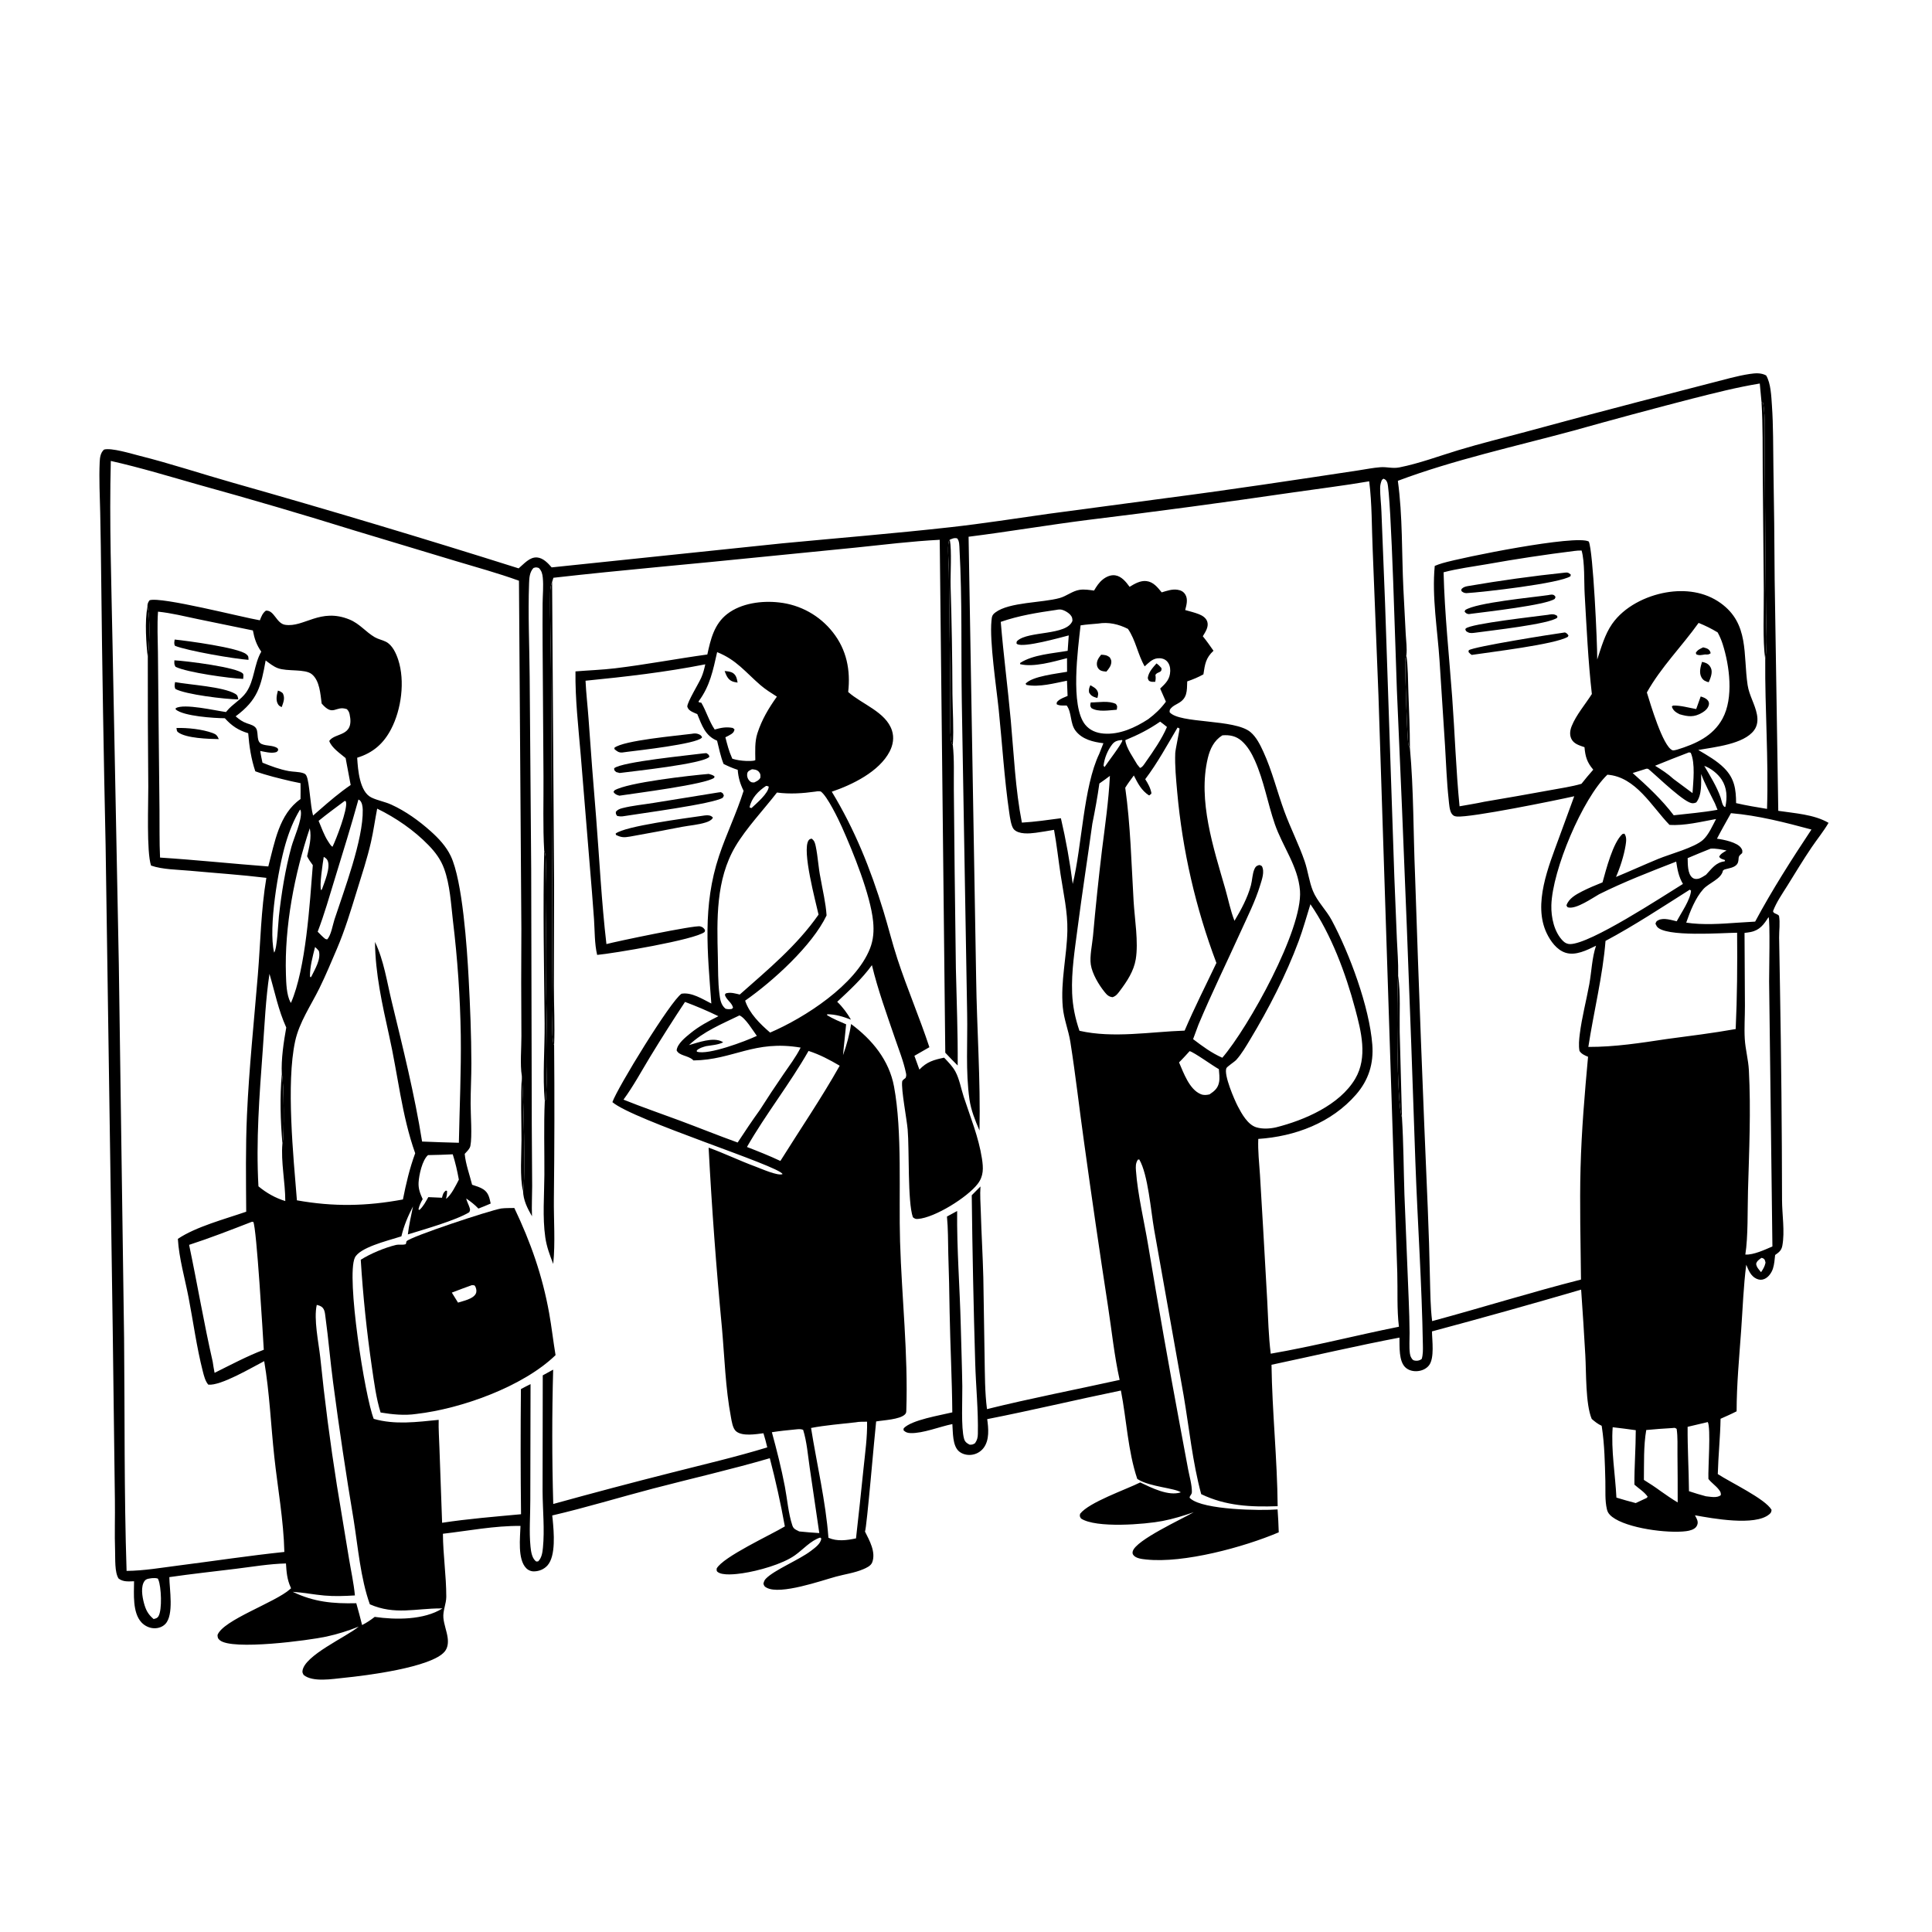 <?xml version="1.0" encoding="utf-8" ?>
<svg xmlns="http://www.w3.org/2000/svg" xmlns:xlink="http://www.w3.org/1999/xlink" width="1024" height="1024">
	<path transform="matrix(0.991 -0.009 0.009 0.991 0 9.018)" d="M505.416 284.116C505.208 284.491 504.902 284.825 504.792 285.239C504.045 288.044 504.762 297.993 504.763 301.473L504.956 363.947C504.94 369.126 504.097 388.938 505.417 392.906C505.6 393.458 505.705 393.533 506.022 393.929C506.798 401.664 506.342 409.913 506.35 417.699L506.387 461.911L506.573 513.473C506.798 530.798 507.367 548.032 507.069 565.368C504.824 563.113 502.626 560.84 500.498 558.473L500.017 284.138C484.956 284.781 469.945 286.489 454.942 287.912L405.23 292.396C367.931 295.904 330.489 298.687 293.238 302.575Q292.902 303.7 292.523 304.811C291.716 306.724 291.483 308.414 291.433 310.483C291.079 324.887 291.588 339.363 291.515 353.779L291.032 477.5Q290.654 504.467 290.727 531.437C290.729 537.838 289.848 545.773 291.013 552.009L291.354 552.351Q291.319 593.402 290.474 634.445C290.233 646.08 291.084 657.957 289.806 669.529C288.023 664.823 286.364 660.301 285.689 655.28C284.24 644.486 285.345 632.776 285.505 621.893C285.697 608.761 285.38 595.437 286.071 582.334L286.625 581.716C288.426 557.94 287.167 533.629 287.259 509.786C287.333 490.561 288.472 471.113 287.701 451.905C287.652 450.683 287.444 449.785 286.984 448.652C286.347 435.466 286.924 422.014 286.961 408.802L287.133 338.296Q287.169 327.219 287.339 316.144C287.434 311.683 287.942 306.971 287.557 302.532C287.371 300.393 286.993 298.825 285.48 297.27C284.107 296.845 283.984 296.827 282.612 297.244C280.499 299.493 280.323 302.496 280.189 305.451C279.437 322.006 280.072 338.829 280.061 355.416L279.939 458.248L279.006 595.343L278.916 627.774C278.868 632.975 278.519 638.24 278.671 643.428C278.676 643.603 278.687 643.777 278.695 643.951C276.236 639.605 274.134 635.39 274.008 630.274C275.496 626.188 274.709 575.729 273.923 568.806C272.961 562.65 273.865 553.948 273.892 547.547Q273.946 518.86 274.392 490.177L274.8 303.99C263.683 299.842 252.136 296.582 240.803 293.063L187.364 276.421Q145.759 263.061 103.749 251.034C88.233 246.48 72.855 241.632 57.102 237.943C55.959 270.612 56.838 303.627 57.142 336.322L58.943 507.139L59.946 707.145C59.97 748.575 59.159 790.206 60.151 831.616C69.433 831.632 78.969 830.05 88.181 828.963C106.994 826.745 125.756 824.046 144.616 822.25C144.366 805.41 141.375 788.126 139.705 771.351C138.008 754.307 137.491 737.028 134.765 720.108C128.317 723.337 111.515 733.177 104.756 732.411C103.156 730.6 102.453 727.573 101.878 725.238C98.72 712.433 97.028 698.824 94.655 685.831C92.791 675.622 89.696 664.645 89.188 654.3C98.798 647.911 114.673 643.874 125.866 640.106C125.912 622.805 125.811 605.621 126.747 588.33C128.1 563.359 130.954 538.455 133.236 513.556C134.83 496.161 135.213 478.907 138.265 461.661C124.691 459.885 111.011 458.866 97.392 457.482C90.887 456.821 82.805 456.738 76.652 454.531C74.259 447.155 75.543 421.131 75.564 412.292Q75.553 377.925 75.931 343.561C76.757 337.417 77.664 321.994 75.978 316.232C75.939 314.736 76.238 313.788 77.173 312.626C83.49 310.687 126.33 322.156 136.038 323.894C136.875 321.852 137.478 320.152 139.28 318.776C143.803 318.387 144.811 325.651 149.528 326.426C159.597 328.08 168.376 317.362 183.965 323.907C189.428 326.2 192.542 330.586 197.371 333.471C199.211 334.571 201.436 334.995 203.345 335.976C206.78 337.742 208.753 342.218 209.857 345.728C213.443 357.129 211.274 372.248 205.718 382.692C201.58 390.472 195.897 395.323 187.421 397.857L187.438 398.199C187.762 404.267 188.547 416.079 194.81 419.193C198.17 420.863 201.942 421.484 205.343 423.059C212.991 426.602 220.132 431.846 226.342 437.497C230.555 441.332 234.525 445.63 236.964 450.839C243.176 464.106 245.245 500.363 245.957 516.433C246.627 531.556 247.105 546.6 247.004 561.741C246.955 568.967 246.474 576.174 246.405 583.398C246.349 589.334 247.136 600.953 246.071 606C245.757 607.488 244.456 608.677 243.453 609.763L243.001 610.246C243.427 615.642 245.539 621.456 246.804 626.783C248.802 627.468 251.054 628.115 252.82 629.307C255.58 631.17 256.021 633.887 256.648 636.924C254.495 637.884 252.263 638.695 250.068 639.557C248.036 637.411 246.002 635.776 243.576 634.1C243.989 635.882 244.822 637.3 245.334 638.981C245.706 640.2 245.658 640.429 245.131 641.491C237.88 645.79 220.818 650.463 212.2 653.038C212.833 648.02 214.05 643.041 215.088 638.092C212.293 643.383 210.178 648.215 208.737 654.033Q207.796 654.289 206.867 654.587C201.131 656.368 186.294 659.846 183.73 665.246C178.968 675.273 188.374 739.433 193.056 751.506C204.413 754.907 216.182 753.383 227.785 752.355C227.593 757.364 227.964 762.48 228.058 767.499L229.124 807.419C243.029 805.417 257.367 804.406 271.373 803.228Q271.291 769.765 271.915 736.308C273.596 735.37 275.367 734.556 277.089 733.694L276.396 795.712C276.356 803.857 275.539 812.525 276.28 820.597C276.502 823.02 276.91 826.397 278.777 828.171C279.427 828.788 279.277 828.573 280.308 828.517C282.227 826.65 282.63 823.893 282.911 821.33C283.982 811.539 282.974 800.977 283.003 791.105L283.66 729.063L289.257 726.061Q287.95 761.973 288.649 797.902Q320.387 789.426 352.305 781.659C369.373 777.477 386.52 773.656 403.38 768.676C402.846 766.111 402.119 763.612 401.401 761.095C397.371 761.563 390.145 762.756 386.802 759.929C384.957 758.369 384.505 754.592 384.094 752.308C381.296 736.731 380.986 720.401 379.727 704.637Q375.581 656.431 373.467 608.093C381.948 611.217 390.038 615.276 398.503 618.47C401.319 619.532 410.412 623.715 412.88 622.601C411.245 618.212 333.447 593.052 322.233 583.285C324.981 575.615 353.933 529.3 359.739 525.643C365.096 524.764 370.978 528.645 375.619 531.027C373.873 503.605 371.273 478.88 380.472 452.109C384.503 440.375 390.076 429.298 393.911 417.441C392.091 413.651 391.151 410.388 390.869 406.185C388.219 405.299 385.824 404.232 383.335 402.971C381.771 399.029 380.983 394.616 379.968 390.496C373.581 387.758 371.941 382.199 369.515 376.181C367.989 375.499 365.794 374.745 364.765 373.341C364.672 373.214 364.195 372.295 364.208 372.028C364.328 369.486 370.411 359.851 371.826 356.691C372.859 354.384 373.485 352.059 374.036 349.599C353.014 353.578 331.217 355.88 309.914 357.792C310.162 364.475 310.9 371.158 311.321 377.836Q312.932 404.379 314.908 430.898C316.493 453.504 317.382 476.194 319.808 498.733C324.587 497.463 367.284 488.906 370.037 489.715C371.39 490.112 371.895 490.565 372.623 491.738L372.389 492.712C367.379 496.873 322.765 503.867 314.797 504.479C313.411 498.426 313.654 491.544 313.288 485.338C312.723 475.773 311.973 466.213 311.287 456.656L306.958 397.182C305.85 382.476 304.258 367.499 304.579 352.752C311.654 352.216 318.68 352.079 325.755 351.293C342.311 349.452 358.667 346.471 375.173 344.353C377.018 336.211 378.996 328.116 386.009 322.785C393.557 317.048 404.611 315.733 413.782 316.866Q414.831 316.988 415.872 317.163Q416.913 317.337 417.944 317.563Q418.976 317.789 419.994 318.067Q421.013 318.344 422.017 318.672Q423.02 318.999 424.006 319.377Q424.992 319.754 425.958 320.18Q426.924 320.606 427.868 321.08Q428.811 321.554 429.73 322.074Q430.648 322.594 431.54 323.159Q432.432 323.725 433.294 324.334Q434.156 324.943 434.987 325.594Q435.818 326.246 436.615 326.938Q437.413 327.63 438.174 328.361Q438.936 329.091 439.661 329.859Q440.385 330.627 441.07 331.431Q441.756 332.234 442.4 333.07C449.711 342.499 451.744 353.432 450.324 365.088C457.611 371.726 470.398 375.927 473.544 385.882C474.752 389.703 474.055 393.624 472.209 397.115C466.527 407.863 452.036 414.727 441.069 418.338C453.185 438.722 461.379 459.719 468.114 482.434C470.637 490.944 472.671 499.627 475.356 508.084C480.409 524.002 486.917 539.497 492.028 555.451L483.97 559.979L486.571 567.372C490.621 563.195 494.328 562.235 499.86 561.114C501.994 563.405 504.399 565.876 505.852 568.668C507.954 572.708 508.773 577.831 510.155 582.183C513.644 593.163 517.911 603.74 519.585 615.229C520.323 620.29 520.486 624.574 517.171 628.806C511.629 635.883 494.185 646.606 485.129 647.229C483.833 647.318 483.325 647.118 482.37 646.288C479.557 638.054 480.839 610.103 480.005 599.342C479.562 593.631 476.683 578.028 477.3 573.681C477.412 572.89 478.511 572.29 479.117 571.791C479.558 570.833 479.578 570.214 479.381 569.207C478.155 562.927 475.685 556.635 473.673 550.556C469.374 537.571 464.779 524.624 461.69 511.287C456.307 518.592 449.599 524.601 442.949 530.716C445.913 533.61 448.159 536.749 450.219 540.326C445.986 538.678 442.139 537.402 437.548 537.329L437.448 537.822C440.656 539.83 444.153 541.277 447.604 542.805C447.083 548.309 446.316 553.783 445.797 559.287C447.821 553.795 449.347 548.459 450.262 542.671C461.435 551.097 470.415 562.143 472.92 576.305C477.222 600.618 474.856 633.887 475.395 659.281C476.033 689.281 479.204 719.512 477.921 749.524C477.881 750.451 477.884 750.999 477.188 751.691C474.418 754.444 465.595 754.68 461.734 755.329C460.818 762.511 456.21 812.119 455.232 814.168C457.589 818.979 461.053 825.204 458.956 830.642C458.205 832.589 455.794 833.602 453.982 834.35C449.452 836.221 444.217 836.889 439.472 838.135C431.727 840.168 409.737 847.738 402.415 843.75C401.165 843.069 401.063 842.814 400.667 841.549C400.91 840.534 401.204 839.69 401.949 838.924C406.496 834.247 419.89 828.999 426.202 824.25C428.432 822.573 431.452 820.545 431.853 817.669L431.226 817.156C426.087 818.782 422.052 823.45 417.689 826.497C410.894 831.242 397.849 834.711 389.561 835.858C386.312 836.307 378.589 837.232 376.08 834.921C375.562 834.443 375.746 833.865 375.73 833.217C379.172 826.987 404.96 815.437 412.399 811.02Q409.247 792.599 404.686 774.475C384.049 780.308 362.867 784.91 342.059 790.15C324.052 794.685 306.156 799.999 288.043 804.036Q288.18 805.133 288.272 806.235C288.838 812.871 289.906 825.685 285.241 830.766C283.398 832.773 280.801 833.82 278.089 833.85Q277.792 833.855 277.496 833.829Q277.201 833.804 276.909 833.747Q276.618 833.691 276.334 833.605Q276.05 833.519 275.776 833.403Q275.502 833.288 275.242 833.145Q274.982 833.002 274.738 832.833Q274.494 832.664 274.269 832.47Q274.044 832.277 273.84 832.061C269.228 827.24 270.782 815.717 271.028 809.474C257.208 809.212 243.212 811.825 229.501 813.292C229.468 824.516 231.103 835.788 230.993 846.992C230.956 850.751 229.044 854.474 229.34 858.2C229.63 861.845 231.098 865.372 231.539 869.016C231.85 871.589 231.579 874.332 229.821 876.366C222.572 884.754 187.479 888.811 175.803 889.856C169.803 890.393 159.198 892.197 154.326 888.128C153.946 887.316 153.619 886.967 153.721 886.045C154.647 877.712 177.421 868.008 184.03 862.525Q175.533 865.873 166.593 867.739C157.568 869.617 116.06 874.784 109.636 869.107C108.521 868.122 108.568 867.744 108.464 866.356C111.453 858.365 139.422 849.259 147.46 842.205L148.021 841.707C147.945 841.523 147.873 841.337 147.793 841.154C145.916 836.859 145.667 833.019 145.421 828.41C136.537 828.54 127.402 830.017 118.569 831.026C106.714 832.382 94.803 833.545 82.981 835.155C82.969 841.54 85.36 855.349 80.606 860.2C79.059 861.779 76.864 862.478 74.686 862.426C72.094 862.364 69.577 861.115 67.841 859.211C63.047 853.952 63.984 843.864 64.097 837.2C61.095 837.219 58.371 837.597 55.851 835.679C53.689 832.401 54.206 824.916 54.098 820.89C53.855 811.801 54.291 802.725 54.242 793.638L53.903 701.449L52.456 443.454Q51.528 372.173 51.397 300.886Q51.383 283.266 51.183 265.648C51.061 256.653 50.667 247.521 51.149 238.543C51.281 236.073 51.595 233.571 53.515 231.846C57.348 230.749 68.19 234.197 72.371 235.287C89.148 239.662 105.728 245.349 122.378 250.228Q198.884 272.658 274.682 297.373C277.503 295.083 280.616 291.242 284.649 291.636C287.861 291.949 290.391 294.718 292.353 297.014L415.68 285.285C445.73 282.701 475.89 280.525 505.89 277.456C523.382 275.667 540.784 273.088 558.214 270.788L621.999 262.862C656.147 258.749 690.064 253.908 724.112 249.078C728.024 248.524 732.097 247.727 736.035 247.47C739.574 247.239 742.533 248.349 746.198 247.657C756.793 245.659 767.349 241.803 777.708 238.761C789.678 235.246 801.835 232.394 813.908 229.261Q844.847 221.121 875.884 213.36L913.908 203.884C920.493 202.295 927.259 200.34 933.96 199.399C936.992 198.973 940.003 198.744 942.765 200.25C945.271 204.474 945.43 211.553 945.722 216.38C946.39 227.388 946.142 238.557 946.215 249.587Q946.468 279.398 946.337 309.209L947.148 433.156C955.876 434.566 966.246 435.214 973.98 439.831C971.287 444.332 967.829 448.485 964.839 452.804C960.221 459.477 955.958 466.448 951.602 473.295C948.851 477.62 945.707 481.992 943.852 486.789C944.05 488.208 945.967 488.042 947.023 489.273C947.659 493.066 946.986 497.108 946.988 500.966L947.202 527.297Q947.698 584.263 947.269 641.229C947.206 648.962 948.683 658.166 947.215 665.708C946.703 668.337 945.387 669.229 943.31 670.682C943.023 673.048 942.843 675.625 942.09 677.891C941.339 680.149 939.665 682.555 937.396 683.481C935.954 684.07 934.579 683.936 933.196 683.277C930.147 681.826 928.994 678.639 927.811 675.736C926.226 687.231 925.718 699.054 924.79 710.628C923.634 725.047 922.097 739.624 921.95 754.091C919.138 755.516 916.221 756.732 913.334 757.997C913.081 767.809 911.93 777.709 911.58 787.561C918.106 791.984 936.852 801.003 940.166 806.966C939.976 808.216 939.919 808.495 938.872 809.359C931.211 815.681 908.406 811.242 899.176 809.494C899.62 810.394 900.15 811.347 900.449 812.305C900.804 813.444 900.539 814.62 899.846 815.582C898.715 817.152 896.213 817.731 894.417 817.946C884.364 819.148 862.749 816.119 854.874 809.931C853.443 808.806 852.531 807.668 852.117 805.869C851.008 801.046 851.507 795.647 851.418 790.7C851.248 781.302 851.166 771.293 849.831 761.994L849.708 761.17C847.631 760.206 846.121 758.958 844.425 757.455C841.134 749.447 841.769 732.541 841.313 723.388Q840.481 705.819 839.397 688.263Q799.535 699.532 759.424 709.878C759.426 714.677 760.732 724.183 757.652 728.038C756.195 729.862 753.861 730.86 751.57 731.047C749.287 731.233 746.885 730.682 745.155 729.118C741.41 725.731 742.073 717.733 742.004 713.032C719.104 717.183 696.261 722.317 673.441 726.944C673.566 752.155 676.058 777.358 676.046 802.608C661.657 802.971 648.338 802.261 635.214 795.786C630.736 778.668 629.104 760.316 626.283 742.818L611.342 654.145C609.683 644.278 608.361 624.539 603.714 616.505L602.982 616.589C601.697 618.516 601.759 620.266 601.9 622.533C602.68 635.086 606.092 649.826 608.079 662.523Q615.694 711.053 624.267 759.423L628.342 782.46C629.011 786.212 630.336 790.768 630.24 794.567C630.201 796.128 629.208 796.18 628.972 797.637C629.149 797.804 629.321 797.977 629.503 798.139C636.391 804.254 666.851 804.974 675.989 804.33Q676.383 810.451 676.503 816.583C657.734 824.369 625.445 832.796 605.555 830.476C603.344 830.218 599.922 829.903 598.573 827.932C598.161 827.331 598.139 826.698 598.343 825.995C600.063 820.042 624.804 809.047 631.122 805.414C625.64 807.271 620.119 808.902 614.42 809.956C605.232 811.656 578.733 813.628 570.807 808.223C570.127 807.014 570.078 807.056 570.361 805.709C575.143 799.604 594.802 793.052 602.657 789.234C608.604 792.112 617.729 796.89 624.331 794.711C621.266 792.42 607.764 791.619 601.526 787.606C601.38 787.512 601.237 787.413 601.092 787.317C596.155 772.125 595.695 755.621 592.773 739.983C568.862 744.678 545.073 750.147 521.132 754.639C521.777 759.59 522.312 765.756 519.11 769.959Q518.807 770.354 518.465 770.716Q518.122 771.077 517.744 771.401Q517.366 771.725 516.956 772.008Q516.546 772.29 516.109 772.529Q515.672 772.767 515.212 772.959Q514.752 773.151 514.275 773.293Q513.798 773.436 513.309 773.528Q512.819 773.62 512.323 773.661C510.074 773.862 507.596 773.227 505.877 771.717C502.368 768.637 502.783 761.461 502.482 757.106C495.756 758.388 486.72 761.994 480.103 761.728C478.536 761.666 477.412 761.34 476.315 760.156L476.437 759.109C480.828 754.628 496.018 752.385 502.507 750.843C502.517 732.987 501.716 715.152 501.561 697.3Q501.5 681.583 501.124 665.87C501.025 659.309 501.176 652.629 500.597 646.094L506.073 643.188C505.679 663.561 507.128 683.978 507.45 704.35C507.622 715.198 507.918 726.065 507.983 736.912C508.022 743.514 507.044 759.292 508.68 765.063C509.154 766.734 510.129 767.439 511.603 768.193C513.053 768.242 513.234 768.194 514.491 767.469C515.661 765.807 516.005 764.524 516.067 762.482C516.452 749.848 515.241 737.066 514.993 724.421Q514.066 679.636 513.955 634.841L518.673 630.168C518.293 634.69 518.633 639.221 518.721 643.75C518.949 655.424 519.552 667.098 519.748 678.76L520.045 721.681C520.128 730.812 519.987 740.204 521.064 749.275C544.662 743.665 568.439 739.315 592.157 734.301C589.425 721.476 588.173 707.93 586.289 694.917Q579.937 650.929 574.26 606.849C571.913 589.066 570.09 571.146 567.452 553.411C566.51 547.074 564.076 541.091 563.557 534.666C562.433 520.768 565.974 507.585 566.379 493.853C566.678 483.721 564.439 473.728 563.028 463.739C561.901 455.766 561.112 447.747 559.742 439.81C556.479 440.336 553.21 440.885 549.93 441.291C546.537 441.712 540.761 442.151 538.228 439.3C536.793 437.684 536.181 432.656 535.885 430.5C533.382 412.247 532.463 393.586 530.733 375.234C529.613 363.344 526.1 338.584 527.297 327.709C527.542 325.488 527.578 324.611 529.466 323.232C536.979 317.744 554.525 318.386 563.877 315.87C567.545 314.884 570.708 312.172 574.501 311.594C577.076 311.202 579.747 311.695 582.307 312.038C583.574 309.899 585.013 307.738 586.987 306.186C588.853 304.719 591.261 303.628 593.68 303.998C597.064 304.515 599.48 307.599 601.324 310.22C603.99 308.621 607.152 306.803 610.379 307.231C614.118 307.727 616.263 310.614 618.471 313.336C621.178 312.547 623.977 311.57 626.831 311.999C628.637 312.27 630.064 312.95 631.06 314.563C632.622 317.089 631.651 320.29 630.944 322.907C633.382 323.614 635.935 324.247 638.289 325.195C640.209 325.969 642.177 327.273 642.746 329.382C643.484 332.119 641.604 334.8 640.24 337.001C642.258 339.516 644.07 342.145 645.886 344.808C641.693 348.661 641.25 351.926 640.38 357.381C637.571 358.925 634.726 360.063 631.689 361.066C631.467 366.314 631.706 370.115 626.677 372.782C625.402 373.459 623.839 374.255 622.869 375.344C622.117 376.188 622.117 376.416 622.141 377.477C627.393 383.762 656.865 381.27 665.285 388.502C668.42 391.195 670.407 395.36 672.073 399.078C676.669 409.333 679.232 420.457 682.997 431.032C686.217 440.076 690.586 448.76 693.617 457.843C695.344 463.019 695.888 468.672 697.893 473.728C700.144 479.402 704.947 484.038 707.781 489.452C717.195 507.439 727.528 536.033 728.905 556.239C729.596 566.388 726.742 575.201 719.979 582.836C706.646 597.89 687.096 604.97 667.467 606.1C667.139 612.357 667.844 619.016 668.195 625.283L669.632 653.983L671.465 692.586C671.876 702.053 671.988 711.596 673.086 721.014C696.082 717.269 718.864 711.58 741.769 707.219C740.7 697.891 741.349 687.759 741.153 678.335L739.697 616.966L733.888 369.428L731.514 291.738C731.082 279.606 731.401 266.987 729.979 254.951C716.651 257.117 703.143 258.625 689.758 260.448Q634.605 268.002 579.287 274.242C557.971 276.751 536.784 280.155 515.465 282.648L517.361 518.753C517.496 545.882 519.257 573.095 518.413 600.218C516.161 594.882 513.979 589.339 513.206 583.566C511.206 568.627 512.542 552.708 512.379 537.617L511.03 370.739C510.85 343.641 511.785 316.305 510.548 289.253C510.467 287.473 510.593 284.762 509.294 283.426C507.641 283.083 506.975 283.542 505.416 284.116ZM940.176 214.602L939.334 204.553C927.078 206.446 915.036 209.419 902.994 212.346Q871.104 220.276 839.386 228.872C808.556 236.92 775.082 243.927 745.306 254.825C747.733 273.769 746.989 293.402 747.734 312.497L748.774 336.902C748.918 340.428 749.494 344.64 749.021 348.098C748.53 349.356 748.368 350.314 748.34 351.663C748.255 355.796 748.966 394.357 749.764 396.333C749.98 396.868 750.135 397.082 750.445 397.615C752.291 420.128 751.84 443.058 752.581 465.648Q754.728 554.943 757.778 644.21Q758.387 662.905 758.599 681.609C758.741 689.154 758.691 696.873 759.558 704.371C786.217 697.451 812.617 689.408 839.367 682.873C839.356 662.89 838.964 642.981 839.678 623C840.388 603.09 842.228 583.567 844.224 563.763C842.501 563.04 840.645 562.222 839.663 560.571C839.171 557.579 839.517 554.519 839.916 551.534C841.105 542.616 843.556 533.812 845.246 524.969C846.51 518.357 846.804 510.702 849.039 504.416C844.169 506.724 837.995 509.853 832.547 507.97C827.987 506.394 824.728 501.774 822.755 497.594C815.329 481.862 824.13 461.542 829.766 446.501L838.102 424.372C828.275 426.496 782.866 435.329 775.259 434.645C774.021 434.533 773.326 434.248 772.564 433.226C771.279 431.505 771.143 427.629 770.931 425.518C769.976 416.018 769.753 406.396 769.256 396.859L766.736 351.357C765.815 334.813 762.873 317.003 764.622 300.514C765.994 299.944 767.379 299.477 768.808 299.072C779.623 296.005 840.23 284.367 847.114 288.216C849.398 293.143 851.204 342.906 851.061 351.355C853.233 345.007 855.257 337.933 859.19 332.411C865.71 323.255 877.361 317.599 888.241 315.825C898.382 314.171 908.879 315.599 917.317 321.772C932.589 332.945 929.05 349.363 931.362 365.751C932.14 371.26 935.234 376.081 936.204 381.509C936.736 384.484 936.482 387.452 934.626 389.932C929.034 397.404 913.326 398.734 904.649 400.231C909.426 403.127 914.556 406.051 918.485 410.087C923.936 415.687 924.646 421.423 924.633 428.833C930.092 430.161 935.612 431.099 941.143 432.069C942.268 405.447 940.454 378.776 940.914 352.148C942.218 344.277 941.565 335.494 941.553 327.497L941.545 286.344L941.619 241.206C941.636 232.685 942.339 223.295 941.034 214.881L940.176 214.602ZM744.412 595.316C745.134 609.041 745.036 622.781 745.354 636.517L747.143 693.254Q747.438 701.902 747.444 710.554C747.437 714.082 747.081 718.02 747.494 721.508C747.594 722.349 747.833 723.21 748.277 723.94C748.925 725.003 749.198 725.31 750.462 725.465C751.665 725.613 752.877 725.303 753.811 724.557C754.541 722.19 754.513 719.733 754.494 717.277C754.251 684.633 752.262 651.902 751.372 619.261Q748.273 492.974 743.767 366.729C743.338 353.624 741.695 260.934 739.618 255.686C739.149 254.501 738.789 254.088 737.628 253.625L736.773 254.275C736.148 255.706 735.819 257.021 735.793 258.594C735.724 262.775 736.274 267.07 736.374 271.269L737.872 320.289L741.507 466.97L742.563 500.075C742.775 506.307 743.267 512.644 743.074 518.869L743.053 519.411C742.182 529.282 741.498 587.623 744.412 595.316ZM145.574 566.664C145.25 558.693 146.708 549.644 148.177 541.801C143.973 532.278 142.293 522.926 139.464 513.014C137.298 526.483 136.622 540.129 135.498 553.713C133.494 577.917 131.387 602.288 132.536 626.588C136.796 630.195 141.487 632.893 146.82 634.602C146.907 624.655 144.591 613.54 145.566 603.835C146.651 601.207 146.71 570.019 145.574 566.664ZM839.346 293.194Q815.773 295.916 792.375 299.872C784.743 301.11 776.811 302.057 769.317 303.967C769.667 326.155 771.88 348.606 773.305 370.766C774.556 390.21 774.978 409.79 776.719 429.188C781.108 428.424 785.569 427.799 789.926 426.888Q807.648 424.068 825.328 420.999C830.825 420.022 836.645 419.267 842.02 417.759Q845.103 413.915 848.403 410.256C845.098 406.298 844.206 403.226 843.829 398.191C841.144 397.21 838.076 396.413 836.798 393.559C835.813 391.358 836.197 388.996 837.087 386.835C839.545 380.868 844.502 375.221 848.019 369.786C846.18 352.177 845.523 334.07 844.663 316.37C844.339 309.704 844.945 299.223 843.237 293.001C841.889 292.966 840.683 293.021 839.346 293.194ZM81.613 318.776C81.045 326.063 81.354 333.442 81.372 340.75L81.387 374.284L81.44 424.696C81.453 433.203 81.187 441.805 81.51 450.301C100.807 451.725 120.071 453.928 139.357 455.575C142.898 442.798 145.309 427.663 156.917 419.683C156.968 416.855 157.05 414.024 156.999 411.196L151.977 410.102C145.553 408.509 139.088 406.94 132.876 404.63C130.729 398.148 129.723 391.037 129.257 384.224C123.993 382.607 120.492 380.218 116.836 376.099C111.051 376.008 94.864 374.828 90.597 371.173L90.618 370.476C95.244 367.887 111.788 371.988 117.5 372.793C117.636 372.624 117.77 372.454 117.908 372.286C121.005 368.532 125.633 366.265 128.414 362.324C132.899 355.967 132.648 347.436 136.646 340.659C134.118 337.04 133.018 333.563 132.257 329.278L103.005 322.982C95.906 321.433 88.849 319.586 81.613 318.776ZM562.007 322.2C551.89 323.569 541.971 325.046 532.259 328.334C533.547 345.944 535.695 363.456 537.139 381.053C538.635 399.288 539.229 417.773 542.578 435.79C549.572 435.458 556.52 434.492 563.465 433.639C566.054 445.168 568.063 457.106 569.464 468.837C574.584 448.799 575.655 416.92 584.285 399.375L586.566 393.73C581.066 393.025 575.216 391.586 571.71 386.891C568.766 382.949 569.881 377.136 567.097 373.369C566.895 373.373 566.693 373.38 566.491 373.379C564.956 373.371 563.059 373.493 561.74 372.627C561.784 371.59 561.796 371.523 562.546 370.841C563.828 369.679 566.037 368.941 567.64 368.253L567.38 360.126C560.557 361.398 552.617 363.562 545.715 362.186L545.205 361.551C548.711 357.51 562.319 356.262 567.481 355.344L567.517 348.059C560.393 349.827 549.55 352.924 542.377 351.027L542.462 350.366C549.375 345.986 559.941 345.462 567.902 344.136Q568.261 340.024 568.548 335.906C563.932 337.035 544.584 342.344 540.973 340.312C540.83 340.232 540.713 340.111 540.583 340.011C540.646 339.335 540.512 339.01 541.063 338.52C547.068 333.166 567.457 336.109 570.593 328.15C570.591 326.735 570.456 326.023 569.512 324.92C568.359 323.573 565.699 321.983 563.904 321.992C563.248 321.995 562.641 322.054 562.007 322.2ZM584.325 329.711C581.208 329.971 578.024 330.125 574.932 330.584C573.417 343.127 568.933 373.639 576.899 383.702C579.337 386.782 582.878 388.221 586.716 388.569C595.248 389.342 603.631 385.548 610.655 381.082C614.426 378.3 617.377 375.555 620.194 371.81L617.187 364.779C620.23 361.909 622.509 359.858 622.657 355.374C622.72 353.462 622.194 351.39 620.773 350.03C619.44 348.753 617.563 348.398 615.782 348.599C612.984 348.915 611.029 351.065 609.007 352.829C605.338 346.373 604.409 338.896 600.246 332.707C595.317 330.145 589.902 328.823 584.325 329.711ZM905.455 332.271C896.367 344.759 885.097 355.8 877.444 369.22C879.249 375.22 885.705 398.006 890.781 400.221C891.449 400.513 892.677 400.074 893.389 399.938C903.198 397.002 912.559 392.978 917.781 383.582C923.92 372.535 921.796 355.287 918.229 343.754C917.539 341.524 916.693 339.5 915.586 337.44C912.318 335.414 909.006 333.749 905.455 332.271ZM380.435 343.136C378.141 352.821 376.469 361.224 370.284 369.368L370.368 369.857L371.729 370.11C374.374 374.749 375.802 380.076 378.753 384.511C382.185 383.592 384.875 383.044 388.447 383.763L389.351 384.536C389.132 385.741 388.656 386.336 387.616 387.03C386.632 387.686 385.487 388.191 384.426 388.713C385.36 392.431 386.214 396.071 387.777 399.589C387.87 399.797 387.957 400.008 388.047 400.217C390.555 401.01 392.763 401.318 395.371 401.468C396.698 401.442 399.244 401.701 400.332 401.08C400.342 396.271 400.034 391.375 401.563 386.763C403.974 379.495 407.685 373.401 412.174 367.227C409.184 365.277 406.098 363.332 403.414 360.968C395.413 353.923 390.772 347.388 380.435 343.136ZM138.941 345.402C136.361 359.129 134.571 366.459 122.613 375.135C124.666 376.873 126.189 378.067 128.76 378.974C130.484 379.583 132.819 380.158 133.667 381.942C134.845 384.415 133.413 388.825 136.525 390.116C139.194 391.224 142.384 390.699 144.876 392.351L145.261 393.311C144.679 394.247 144.636 394.409 143.481 394.631C141.057 395.097 137.997 394.248 135.585 393.763C135.95 395.856 136.255 397.982 136.74 400.05C141.316 401.954 145.848 403.704 150.728 404.655C153.101 405.117 156.051 405.045 158.286 405.781C159.325 406.122 159.831 406.419 160.268 407.42C161.813 410.955 162.08 423.166 163.55 428.574L166.799 425.799C172.282 421.078 177.787 416.453 183.808 412.417L181.233 397.993C178.367 395.511 173.762 392.408 172.562 388.76C175.767 384.074 186.146 386.914 183.582 374.578C183.341 373.418 182.974 372.701 182.143 371.834C175.986 369.621 174.922 376.084 168.69 368.7C168.047 363.642 167.772 356.482 163.577 352.981C159.912 349.923 150.502 351.565 145.356 349.554C143.019 348.64 140.93 346.908 138.941 345.402ZM617.023 382.466C610.768 386.681 605.247 389.383 598.306 392.187C598.555 396.117 602.601 401.782 604.567 405.303L606.026 407.106C607.301 406.894 608.503 404.834 609.273 403.76C613.327 398.103 617.857 391.713 620.628 385.339C619.44 384.378 618.265 383.354 617.023 382.466ZM626.298 385.705C620.678 394.999 615.402 404.556 608.757 413.171C610.288 415.64 611.485 417.797 612.016 420.711L610.887 421.934L611.096 421.141L612.044 421L610.638 421.826C606.594 419.08 604.786 415.397 602.678 411.12C601.084 413.263 599.435 415.377 598.021 417.645C600.667 437.556 600.943 458.325 601.949 478.395C602.427 487.922 604.417 500.214 602.819 509.397C601.709 515.781 598.023 521.211 594.157 526.247C592.958 527.809 592.149 528.962 590.24 529.592C588.138 529.358 587.163 528.256 585.915 526.678C582.888 522.85 579.446 516.944 578.747 512.059C578.119 507.667 579.596 501.305 580.062 496.812Q582.317 473.797 585.279 450.862C587.064 437.682 589.088 424.521 589.88 411.23Q587.092 413.298 584.212 415.238C583.154 422.393 581.752 429.632 580.254 436.709C577.522 455.262 574.46 473.746 571.882 492.328C570.289 503.815 568.251 515.6 568.624 527.231C568.849 534.256 570.153 540.745 572.357 547.398C590.396 551.67 610.223 548.282 628.605 547.817C633.957 535.579 640.104 523.794 645.931 511.784Q641.87 500.735 638.569 489.436Q635.268 478.137 632.741 466.639Q630.214 455.142 628.474 443.5Q626.734 431.857 625.788 420.124C625.247 413.261 624.591 406.162 624.942 399.282C625.033 397.509 627.492 386.503 627.353 386.313C627.113 385.986 626.65 385.907 626.298 385.705ZM650.217 390.089C645.739 392.8 643.549 397.271 642.32 402.222C636.715 424.791 644.949 450.321 651.008 472.12C652.584 477.789 653.687 483.856 655.799 489.338C659.356 483.568 662.953 476.983 664.769 470.416C665.518 467.71 665.575 464.349 666.695 461.832C667.221 460.65 667.699 460.098 668.943 459.721C669.755 459.475 670.014 459.859 670.719 460.233C672.288 463.226 670.648 467.453 669.691 470.493C667.005 479.023 662.809 487.11 659.053 495.205C651.412 511.676 643.24 527.949 636.059 544.624L633.089 552.412C638.107 556.29 642.808 559.869 648.627 562.507C662.705 546.435 692.352 494.278 690.974 473.543C690.107 460.492 681.835 449.8 677.814 437.704C674.071 426.445 672.246 414.651 667.486 403.705C665.82 399.874 663.666 396.014 660.532 393.191C657.545 390.5 654.122 389.806 650.217 390.089ZM596.438 392.092C594.172 392.339 592.693 392.575 591.194 394.473C588.727 397.597 587.022 401.81 586.514 405.76L587.065 406.476C588.905 403.705 596.331 394.366 596.714 392.329L596.438 392.092ZM899.695 401.457Q890.542 404.84 881.479 408.456C884.837 410.534 888.389 412.9 891.261 415.61L901.374 423.269C901.811 417.062 903.086 407.38 900.616 401.693L899.695 401.457ZM398.5 405.948C397.324 406.568 396.173 406.806 395.917 408.295C395.708 409.52 396.071 410.954 396.901 411.88C397.916 413.013 398.29 413.02 399.685 412.996C401.204 412.216 402.049 412.021 402.937 410.532C402.992 409.15 403.158 408.528 402.211 407.395C401.202 406.189 399.94 406.096 398.5 405.948ZM907.784 408.758C910.898 414.177 914.357 419.83 916.379 425.768C916.872 427.217 917.232 430.236 918.541 430.833L918.884 430.779C919.966 425.638 919.891 420.694 916.993 416.136C915.061 413.096 911.214 409.95 907.784 408.758ZM876.833 409.997L869.467 412.239C877.208 419.265 884.958 426.615 891.215 435.037C899.011 434.207 906.941 433.659 914.663 432.311L913.308 428.876C910.862 423.699 908.005 418.464 906.084 413.084C905.992 417.923 906.486 424.287 903.333 428.275C901.86 428.877 901.021 428.853 899.554 428.177C893.641 425.455 878.711 410.431 877.671 410.062C877.407 409.969 877.112 410.019 876.833 409.997ZM855.936 413.006C842.56 425.565 826.028 463.723 825.336 482.531C825.097 489.027 826.712 496.972 831.412 501.725C832.443 502.768 833.699 503.414 835.194 503.415C846.12 503.424 884.746 478.463 895.809 471.801C893.566 467.867 892.952 464.219 892.311 459.821C878.287 465.138 864.406 470.325 850.915 476.911C847.144 479.008 838.821 484.706 834.548 483.843C833.687 483.669 833.781 483.39 833.416 482.697C834.645 479.036 838.516 476.947 841.78 475.306C845.334 473.521 849.107 472.014 852.811 470.562C854.752 463.855 858.573 449.244 863.732 444.788L864.741 444.614C866.039 446.427 865.69 448.722 865.335 450.846C864.434 456.245 862.291 462.725 860.046 467.738C867.639 464.685 875.113 461.35 882.704 458.292C889 455.756 901.993 452.486 906.709 448.367C909.786 445.679 911.911 440.784 913.843 437.231C905.944 438.588 896.881 440.777 888.896 440.14C879.473 430.246 871.101 414.255 855.936 413.006ZM405.953 414.917C401.824 417.585 398.077 421.31 397.019 426.328C396.985 426.488 396.972 426.651 396.949 426.812L396.826 426.284L398.044 426.695L398.158 426.599C400.688 424.239 407.24 418.869 407.373 415.291C406.837 415.067 406.544 414.912 405.953 414.917ZM432.376 418.195C425.447 419.083 418.689 419.503 411.744 418.515C404.615 427.551 395.031 437.554 389.264 447.122C378.548 464.901 379.026 486.099 379.332 506.144C379.432 512.676 379.234 519.446 379.99 525.937C380.34 528.95 380.749 531.855 383.188 533.879C384.503 534.231 385.265 534.197 386.58 534.017L387.215 533.356C386.633 530.6 383.604 529.131 382.908 526.421C383.535 525.506 383.143 525.728 384.211 525.509C386.303 525.08 388.823 525.868 390.863 526.364C406.13 513.083 421.551 500.628 433.394 484.003C431.927 477.092 424.725 449.532 428.414 444.256C428.896 443.567 429.256 443.581 429.997 443.309C431.548 444.344 431.868 445.713 432.227 447.492C433.354 453.092 433.508 458.855 434.631 464.489C435.704 471.049 437.335 477.873 437.678 484.489C429.859 500.502 408.689 519.414 393.716 529.655C395.909 536.541 401.616 542.212 406.921 546.854C425.501 539.086 452.931 521.777 460.757 502.343C462.641 497.665 462.993 492.904 462.545 487.925C461.258 473.638 452.181 450.735 446.305 437.262C444.499 433.121 438.618 420.613 435.175 418.164C434.131 417.993 433.416 417.998 432.376 418.195ZM187.886 420.225C183.84 434.358 179.374 448.285 174.93 462.292C171.889 471.879 169.141 481.333 165.452 490.711C166.76 492.044 168.035 493.469 169.505 494.624L170.462 494.892C172.615 492.766 173.498 487.193 174.492 484.251C179.663 468.955 190.337 441.621 190.141 425.728C190.12 424.064 189.854 421.592 188.418 420.489C188.261 420.369 188.064 420.313 187.886 420.225ZM180.571 420.875C175.847 424.349 171.056 427.758 166.487 431.435C167.993 435.073 169.307 439.053 171.417 442.381C171.981 443.185 172.917 445.038 173.803 445.327C175.798 441.412 182.123 425.338 181.242 421.529C181.116 420.984 181.101 421.126 180.571 420.875ZM156.634 425.275C153.093 430.986 150.642 437.101 148.693 443.522C144.666 456.79 139.045 488.097 142.008 501.436C142.026 501.516 142.048 501.596 142.068 501.675C143.71 499.644 144.372 485.799 144.785 482.305C146.235 470.054 148.452 457.041 151.818 445.188C153.19 440.356 157.623 431.019 157.04 426.324C156.978 425.827 156.85 425.664 156.634 425.275ZM197.867 425.186C196.645 431.131 195.782 437.149 194.378 443.056C192.274 451.913 189.347 460.443 186.588 469.105C183.225 479.663 180.036 490.009 175.559 500.178C172.496 507.137 169.506 514.186 166.085 520.977C161.457 530.161 155.156 539.037 152.862 549.194C147.795 571.633 151.339 610.685 153.037 634.263C172.568 637.938 190.231 637.783 209.735 634.32C211.496 625.854 213.451 617.765 216.523 609.662C209.499 589.442 207.629 567.266 203.108 546.386C199.619 529.897 196.065 513.399 196.05 496.466C200.709 506.381 202.234 517.804 204.703 528.416C210.461 553.176 216.499 578.29 220.266 603.437Q230.095 603.947 239.931 604.272C240.474 585.118 241.555 565.97 241.474 546.801Q241.259 516.039 237.831 485.467C236.864 476.37 236.453 466.357 233.394 457.679C231.642 452.709 228.781 448.791 225.182 445.011C217.499 436.94 207.816 430.16 197.867 425.186ZM921.837 434.186C919.276 438.698 916.634 443.183 914.221 447.776C917.68 448.235 924.993 449.781 927.039 452.792C927.821 453.942 927.823 454.301 927.641 455.583C926.674 456.504 925.836 456.87 925.719 458.244C925.59 459.747 925.521 460.966 924.346 462.022C922.889 463.331 920.6 463.622 918.763 464.1C917.746 464.364 918.127 464.209 917.264 464.86C916.396 469.337 909.751 471.346 906.705 474.649C902.38 479.34 899.51 486.543 897.377 492.503C906.031 493.941 916.223 493.332 924.975 492.781L934.243 492.291C943.39 475.565 954.119 459.112 964.8 443.324C950.802 439.425 936.353 435.539 921.837 434.186ZM161.735 435.347C153.332 459.63 147.652 487.794 148.263 513.561C148.367 517.937 148.465 524.363 150.548 528.3C150.615 528.427 150.717 528.531 150.802 528.647C158.995 510.35 161.364 475.502 163.169 455.097C162.039 453.532 160.988 452.064 160.169 450.311C161.33 445.185 162.729 440.621 161.735 435.347ZM169.059 450.717C168.575 453.648 166.422 466.6 167.54 468.578C167.717 468.326 167.964 468.102 168.044 467.805C169.346 464.127 172.761 456.483 171.106 452.721C170.692 451.78 169.919 451.204 169.059 450.717ZM910.799 453.06C906.688 454.704 902.526 456.272 898.457 458.014C898.531 461.197 898.255 466.24 900.86 468.47C901.76 469.24 902.88 469.321 904.008 469.101C905.432 468.824 906.944 467.745 908.184 467.017C911.362 463.724 913.442 460.433 918.262 459.917L918.433 459.242C917.167 458.746 915.993 458.636 915.322 457.414C916.066 455.802 917.83 454.982 919.315 454.131C916.478 453.563 913.71 452.898 910.799 453.06ZM899.435 474.892C884.541 484.129 869.671 493.773 854.126 501.889C852.552 520.225 847.4 540.083 844.426 558.5C858.71 558.667 872.39 556.631 886.48 554.646C898.777 553.114 911.091 551.725 923.311 549.652C924.263 532.442 924.548 515.382 924.542 498.153C917.064 498.122 885.779 500.308 881.657 494.403C881.543 494.24 881.019 493.158 880.921 492.959C881.341 491.747 881.445 491.527 882.704 490.956C885.413 489.728 889.528 491.049 892.283 491.742C894.635 487.401 899.733 480.288 900.103 475.423L899.435 474.892ZM696.489 480.837C694.36 487.416 692.47 494.109 690.002 500.57C683.167 518.46 673.658 536.545 663.629 552.843C661.386 556.489 658.973 560.575 656.067 563.729C655.128 564.749 651.104 567.268 650.746 568.127C649.255 571.702 654.868 584.999 656.658 588.514C658.717 592.555 661.898 598.433 666.458 599.871C669.748 600.909 673.656 600.716 676.991 600.002C692.151 596.33 711.158 588.409 719.603 574.384C726.497 562.936 722.992 548.997 719.89 536.912C715.054 518.074 707.444 497.001 696.489 480.837ZM941.429 489.944C938.872 493.871 936.692 496.906 931.765 497.842C930.691 498.047 929.597 498.163 928.51 498.28L928.366 537.207C928.331 543.088 927.834 549.15 928.128 555.011C928.409 560.601 929.921 566.11 930.166 571.718C931.105 593.213 929.91 614.81 929.106 636.285C928.729 646.341 928.983 660.739 927.377 670.308C931.773 670.608 937.863 667.786 941.895 666.104L941.423 524.337C941.438 520.306 942.317 491.069 941.429 489.944ZM163.98 498.881C162.668 503.897 161.106 509.357 161.105 514.573L161.486 515.126L161.919 514.538C163.844 510.653 167.151 505.504 165.993 501.016C165.321 500.207 164.781 499.574 163.98 498.881ZM361.557 530.041Q351.803 544.485 342.603 559.289C337.93 566.835 333.488 574.912 328.179 582.004C338.053 586.091 348.154 589.642 358.133 593.463C368.452 597.414 378.661 601.65 389.022 605.491C392.93 599.653 396.865 593.866 401.033 588.209Q407.221 578.663 413.753 569.348C416.994 564.689 420.572 560.091 423.169 555.035C398.331 550.584 387.158 561.289 365.791 561.379C365.647 561.242 365.506 561.102 365.358 560.969C362.819 558.676 358.092 558.797 356.84 555.908C357.217 552.354 361.664 548.937 364.326 546.801C368.919 543.113 374.078 540.431 379.339 537.844C373.487 534.92 367.66 532.404 361.557 530.041ZM390.599 537.527C381.031 542.085 371.348 545.872 363.453 553.164C368.452 551.824 376.398 548.833 381.226 551.477C381.415 551.581 381.577 551.726 381.753 551.85C379.038 553.165 375.592 553.337 372.625 553.795C370.728 554.342 369.115 554.695 367.622 556.036L367.645 556.708C373.594 558.757 393.635 551.401 399.807 548.555C397.733 545.683 393.731 538.802 390.599 537.527ZM427.376 556.853C417.133 574.464 404.245 590.358 393.973 607.923C399.993 610.318 405.949 612.734 411.785 615.557C422.511 598.75 434.044 582.175 443.973 564.909C438.539 561.664 433.412 558.868 427.376 556.853ZM631.185 558.809C629.304 560.822 627.457 562.882 625.46 564.782C627.854 570.397 630.808 579.204 636.823 581.832C638.493 582.562 639.868 582.396 641.608 582.045C644.332 580.263 646.191 578.741 646.8 575.399C647.195 573.227 646.874 570.789 646.727 568.595C643.366 566.7 633.785 559.587 631.185 558.809ZM223.358 610.721C220.247 613.413 218.449 621.301 218.196 625.289C217.981 628.699 218.956 631.173 220.304 634.242C219.255 636.06 218.467 637.629 217.995 639.681L218.507 640.022C220.697 638.048 221.852 635.7 223.332 633.196L230.639 633.588C231.092 631.918 231.295 630.894 232.742 629.783L233.368 629.959C233.44 631.493 233.147 632.754 232.79 634.227C235.596 632.215 238.129 627.054 239.748 623.989C238.947 619.385 237.985 614.881 236.6 610.414C232.189 610.547 227.771 610.735 223.358 610.721ZM128.886 645.511C117.781 649.709 106.492 654 95.171 657.556C99.364 678.371 102.676 699.409 107.216 720.142C107.516 722.138 107.773 724.15 108.171 726.128C116.852 721.919 125.552 717.38 134.599 714.016C134.225 706.762 131.348 648.545 129.601 645.587L128.886 645.511ZM935.982 672.151C934.741 673.066 933.544 673.714 933.118 675.287C933.236 677.086 934.629 678.447 935.701 679.813C936.868 678.094 937.683 676.803 938.134 674.762C937.874 673.641 937.873 672.907 936.715 672.346C936.488 672.235 936.227 672.216 935.982 672.151ZM163.145 690.28C161.37 697.932 163.933 710.279 164.753 718.265Q167.946 752.74 173.051 786.984L179.144 826.092C180.158 832.634 181.573 839.26 182.137 845.847C176.654 846.114 171.279 846.292 165.799 845.755C160.149 845.201 154.535 844.02 148.884 843.612C160.25 849.185 170.335 850.194 182.831 850.016Q184.433 855.843 185.836 861.722C188.325 860.476 190.419 859.1 192.626 857.414C203.758 859.142 218.944 859.377 228.895 853.217L228.092 853.204C214.452 853.061 203.396 856.638 190.077 850.66C185.216 836.618 184.034 820.152 181.843 805.519Q176.011 768.736 171.498 731.768C170.077 720.239 169.241 708.628 167.769 697.118C167.44 694.539 167.473 691.935 164.803 690.802C164.35 690.609 163.636 690.419 163.145 690.28ZM450.781 755.698C442.858 756.544 434.72 757.069 426.888 758.503C429.789 777.846 434.381 797.853 435.657 817.322C440.341 819.424 445.521 818.758 450.398 817.765Q452.691 799.056 454.764 780.322C455.677 772.159 456.989 763.632 456.875 755.419C454.891 755.459 452.723 755.316 450.781 755.698ZM418.47 759.216C414.267 759.582 410.094 759.975 405.918 760.587C408.468 770.279 410.805 779.836 412.596 789.693C413.807 796.353 414.333 804.139 416.411 810.542C416.79 811.708 417.285 812.268 418.329 812.881C418.891 813.21 419.471 813.498 420.057 813.783C423.629 814.146 427.202 814.548 430.787 814.753L425.99 779.846C425.073 773.188 424.584 765.86 422.643 759.445C421.226 758.887 419.946 759.092 418.47 759.216ZM906.484 759.701L895.676 762.149C895.48 773.629 896.098 785.096 896.088 796.577Q900.55 798.131 905.107 799.381C907.597 799.638 910.965 800.492 913.09 798.875C913.231 797.505 912.87 796.945 912.047 795.846C910.435 793.693 908.129 792.251 906.541 790.1C906.347 784.507 908.177 762.93 906.484 759.701ZM855.596 762.005C854.573 774.372 856.753 787.271 857.254 799.65Q862.366 801.282 867.549 802.673L873.502 799.951L873.96 799.312C872.173 796.692 869.27 794.927 866.937 792.809C866.971 783.09 867.832 773.406 867.932 763.701Q861.775 762.772 855.596 762.005ZM887.514 762.729Q880.514 763.057 873.532 763.654C871.976 772.185 872.234 781.64 872.033 790.322C875.092 792.254 878.054 794.232 880.948 796.405C883.921 798.511 886.863 800.661 889.994 802.528Q890.137 789.669 890.113 776.81C890.106 772.343 890.404 767.617 889.805 763.195C888.728 762.442 888.748 762.648 887.514 762.729ZM73.695 835.617C72.3 835.855 70.761 835.799 69.801 836.996C67.479 839.888 68.413 845.497 69.254 848.798C70.225 852.604 71.42 854.958 74.381 857.504C75.563 857.174 76.311 857.123 76.998 855.981C79.074 852.53 78.607 840.189 77.124 836.544C77.031 836.315 76.925 836.092 76.826 835.866C75.705 835.539 74.856 835.548 73.695 835.617Z"/>
	<path transform="matrix(0.991 -0.009 0.009 0.991 0 9.018)" d="M940.176 214.602L941.034 214.881C942.339 223.295 941.636 232.685 941.619 241.206L941.545 286.344L941.553 327.497C941.565 335.494 942.218 344.277 940.914 352.148C939.548 341.869 940.478 325.981 940.472 314.979L940.476 252.436C940.479 239.858 940.836 227.162 940.176 214.602Z"/>
	<path transform="matrix(0.991 -0.009 0.009 0.991 0 9.018)" d="M506.022 393.929C505.705 393.533 505.6 393.458 505.417 392.906C504.097 388.938 504.94 369.126 504.956 363.947L504.763 301.473C504.762 297.993 504.045 288.044 504.792 285.239C504.902 284.825 505.208 284.491 505.416 284.116C506.475 290.164 505.509 302.386 505.611 308.994Q506.244 337.809 506.071 366.63C506.09 375.6 506.677 385.015 506.022 393.929Z"/>
	<path transform="matrix(0.991 -0.009 0.009 0.991 0 9.018)" d="M781.374 315.23C780.167 315.116 779.731 314.886 778.795 314.121C778.759 313.253 778.556 313.284 779.105 312.756C779.944 311.951 781.073 311.658 782.195 311.474Q808.133 307.24 834.295 304.732C835.959 304.594 835.948 304.777 837.317 305.782L837.181 306.663C831.787 310.446 789.938 314.839 781.374 315.23Z"/>
	<path transform="matrix(0.991 -0.009 0.009 0.991 0 9.018)" d="M291.354 552.351L291.013 552.009C289.848 545.773 290.729 537.838 290.727 531.437Q290.654 504.467 291.032 477.5L291.515 353.779C291.588 339.363 291.079 324.887 291.433 310.483C291.483 308.414 291.716 306.724 292.523 304.811L292.114 467.03L291.502 520.835C291.419 531.277 291.87 541.938 291.354 552.351Z"/>
	<path transform="matrix(0.991 -0.009 0.009 0.991 0 9.018)" d="M783.788 326.298C783.418 326.359 782.865 326.469 782.5 326.431C781.411 326.316 781.05 325.879 780.369 325.133L780.694 324.278C786.594 320.358 816.562 317.862 825.183 316.67C825.662 316.586 826.559 316.405 827.024 316.421C828.228 316.464 828.475 316.808 829.071 317.698L828.661 318.708C824.083 322.008 791.485 325.358 783.788 326.298Z"/>
	<path transform="matrix(0.991 -0.009 0.009 0.991 0 9.018)" d="M75.931 343.561C75.131 335.739 74.406 323.888 75.978 316.232C77.664 321.994 76.757 337.417 75.931 343.561Z"/>
	<path transform="matrix(0.991 -0.009 0.009 0.991 0 9.018)" d="M786.116 336.41C784.815 336.552 783.274 336.836 782.085 336.171C781.068 335.602 780.953 335.636 780.664 334.473C780.746 334.366 780.814 334.247 780.909 334.151C783.469 331.57 819.094 327.991 825.073 327.196C825.269 327.159 825.464 327.115 825.662 327.085C827.383 326.831 828.453 326.847 829.898 327.863L829.931 328.764C825.849 332.2 793.945 335.374 786.116 336.41Z"/>
	<path transform="matrix(0.991 -0.009 0.009 0.991 0 9.018)" d="M129.778 344.984C122.193 344.418 97.18 339.865 90.524 337.123C89.902 335.896 90.23 335.099 90.383 333.769C97.208 334.533 124.424 338.422 128.613 341.96C129.899 343.046 129.729 343.395 129.778 344.984Z"/>
	<path transform="matrix(0.991 -0.009 0.009 0.991 0 9.018)" d="M783.982 348.291C783.269 347.851 782.829 347.35 782.258 346.744L782.396 345.772C785.29 343.837 826.996 337.594 833.927 336.72C834.924 337.149 835.222 337.482 835.805 338.392L835.439 339.085C828.721 343.072 793.579 346.901 783.982 348.291Z"/>
	<path transform="matrix(0.991 -0.009 0.009 0.991 0 9.018)" d="M126.83 355.153C119.404 354.764 97.014 351.471 90.741 348.368C89.901 347.008 90.092 346.451 90.142 344.885C96.324 345.243 123.856 348.899 126.736 352.343C127.192 352.888 126.87 354.439 126.83 355.153Z"/>
	<path transform="matrix(0.991 -0.009 0.009 0.991 0 9.018)" d="M908.713 349.184C907.08 349.419 905.591 349.841 904.052 349.057L903.819 348.253C904.791 346.642 906.122 346.163 907.776 345.375C908.55 345.587 909.482 345.791 910.176 346.196C911.137 346.756 911.544 347.505 911.762 348.554C910.596 349.403 910.124 349.204 908.713 349.184Z"/>
	<path transform="matrix(0.991 -0.009 0.009 0.991 0 9.018)" d="M588.506 355.45C587.406 355.324 586.129 355.261 585.172 354.656C584.191 354.035 583.57 352.949 583.469 351.804C583.274 349.59 584.462 348.004 585.777 346.377C587.786 346.527 588.806 346.57 590.407 347.882C590.857 348.689 591.238 349.312 591.202 350.277C591.122 352.387 589.814 353.931 588.506 355.45Z"/>
	<path transform="matrix(0.991 -0.009 0.009 0.991 0 9.018)" d="M750.445 397.615C750.135 397.082 749.98 396.868 749.764 396.333C748.966 394.357 748.255 355.796 748.34 351.663C748.368 350.314 748.53 349.356 749.021 348.098C749.877 354.645 749.746 361.517 749.921 368.128C750.18 377.941 750.552 387.798 750.445 397.615Z"/>
	<path transform="matrix(0.991 -0.009 0.009 0.991 0 9.018)" d="M614.567 361.147C613.512 361.151 612.453 361.26 611.505 360.72C610.869 360.358 610.837 359.728 610.602 359.083C611.062 355.922 613.289 353.615 615.331 351.308C616.416 352.066 617.111 352.801 617.958 353.797C618.362 356.592 615.811 355.526 614.707 357.467C614.932 358.903 614.865 359.76 614.567 361.147Z"/>
	<path transform="matrix(0.991 -0.009 0.009 0.991 0 9.018)" d="M391.233 359.526C390.239 359.35 389.156 359.196 388.235 358.77C385.937 357.71 385.17 355.483 384.347 353.28C385.765 353.403 387.504 353.583 388.727 354.359C390.595 355.545 390.865 357.531 391.233 359.526Z"/>
	<path transform="matrix(0.991 -0.009 0.009 0.991 0 9.018)" d="M910.586 364.046C908.959 363.684 907.666 363.035 906.805 361.561C905.283 358.956 906.286 355.791 907.082 353.135C907.541 353.243 908.004 353.342 908.455 353.483C910.009 353.968 911.069 354.858 911.765 356.332C912.915 358.764 911.549 361.822 910.586 364.046Z"/>
	<path transform="matrix(0.991 -0.009 0.009 0.991 0 9.018)" d="M124.123 366.087C117.112 365.958 95.923 363.212 90.509 360.192C89.913 358.737 90.17 358.069 90.392 356.536C98.474 358.098 116.052 359.201 122.494 363.08C123.862 363.904 123.83 364.58 124.123 366.087Z"/>
	<path transform="matrix(0.991 -0.009 0.009 0.991 0 9.018)" d="M147.319 370.406C146.484 370.031 145.929 369.786 145.417 368.987C143.997 366.772 144.718 363.916 145.355 361.58C146.513 361.905 147.072 362.241 147.966 363.043C149.238 365.725 148.245 367.753 147.319 370.406Z"/>
	<path transform="matrix(0.991 -0.009 0.009 0.991 0 9.018)" d="M583.56 369.488C583.302 369.421 583.043 369.358 582.787 369.286C581.088 368.812 580.023 368.107 579.141 366.527C578.924 364.891 579.208 364.101 579.858 362.658C581.245 363.454 582.816 364.215 583.571 365.706C584.275 367.097 583.958 368.104 583.56 369.488Z"/>
	<path transform="matrix(0.991 -0.009 0.009 0.991 0 9.018)" d="M593.871 375.883C589.743 376.116 583.907 377.175 580.302 374.872C579.473 373.52 579.676 373.442 579.984 371.858C584.195 371.907 589.574 370.855 593.425 372.789C594.374 374.088 594.086 374.341 593.871 375.883Z"/>
	<path transform="matrix(0.991 -0.009 0.009 0.991 0 9.018)" d="M903.75 378.336Q904.934 374.962 906.219 371.626C907.656 372.094 909.153 372.598 910.081 373.888C910.537 374.521 910.711 375.21 910.572 375.964C910.206 377.954 908.563 379.345 906.884 380.316C902.512 382.843 899.353 382.386 894.8 381.017C894.288 380.748 893.772 380.475 893.285 380.161C892.082 379.387 891.04 378.251 890.754 376.823L891.371 376.351C895.327 376.243 899.837 377.62 903.75 378.336Z"/>
	<path transform="matrix(0.991 -0.009 0.009 0.991 0 9.018)" d="M113.509 387.227C108.137 387.1 95.854 386.645 91.688 383.305C90.962 382.724 91.078 381.943 90.93 381.08C96.879 380.965 104.598 381.844 110.189 383.93C112.176 384.672 112.663 385.306 113.509 387.227Z"/>
	<path transform="matrix(0.991 -0.009 0.009 0.991 0 9.018)" d="M331.934 396.013C331.836 396.026 331.738 396.038 331.641 396.052C330.841 396.166 330.041 396.29 329.234 396.349C327.344 396.488 326.371 395.662 325.048 394.506L325.036 393.788C329.901 389.884 358.79 387.626 366.451 386.695C367.396 386.51 368.552 386.421 369.49 386.702C370.678 387.059 371.434 387.447 371.98 388.543C371.904 388.654 371.844 388.777 371.754 388.877C368.739 392.182 337.888 395.311 331.934 396.013Z"/>
	<path transform="matrix(0.991 -0.009 0.009 0.991 0 9.018)" d="M327.729 407.301L325.869 406.786C324.965 405.879 324.801 406.099 324.799 404.734C329.067 401.277 365.182 398.153 372.685 397.202L374.213 397.104C375.25 397.867 375.463 397.735 375.798 399.045C372.67 402.838 334.24 406.477 327.729 407.301Z"/>
	<path transform="matrix(0.991 -0.009 0.009 0.991 0 9.018)" d="M327.471 419.432C325.991 418.973 325.152 418.714 324.319 417.413L324.873 416.554C331.923 412.407 365.392 408.982 375.353 408.221C376.525 408.569 377.462 408.778 378.427 409.563L378.281 410.292C373.78 413.806 336.059 418.182 327.471 419.432Z"/>
	<path transform="matrix(0.991 -0.009 0.009 0.991 0 9.018)" d="M329.113 430.487C328.054 430.575 327.246 430.489 326.206 430.275C325.489 429.276 325.447 429.253 325.485 428.031C326.439 426.871 327.569 426.464 328.993 426.112C334.364 424.784 340.167 424.323 345.644 423.479L380.289 418.196L381.745 418.033C382.962 418.685 382.883 418.66 383.334 419.975L382.734 421.036C377.691 424.289 337.911 429.117 329.113 430.487Z"/>
	<path transform="matrix(0.991 -0.009 0.009 0.991 0 9.018)" d="M332.946 441.356C329.776 441.863 328.302 441.853 325.451 440.403L325.282 439.674C330.305 435.719 363.14 431.785 371.034 430.688C372.154 430.536 373.366 430.315 374.496 430.354C375.695 430.395 376.596 430.668 377.366 431.588C377.294 431.729 377.239 431.88 377.15 432.011C376.371 433.154 374.762 433.779 373.478 434.174C369.508 435.395 364.917 435.687 360.813 436.407Q346.898 438.987 332.946 441.356Z"/>
	<path transform="matrix(0.991 -0.009 0.009 0.991 0 9.018)" d="M286.984 448.652C287.444 449.785 287.652 450.683 287.701 451.905C288.472 471.113 287.333 490.561 287.259 509.786C287.167 533.629 288.426 557.94 286.625 581.716L286.071 582.334C284.961 568.965 286.365 554.33 286.369 540.819C286.379 510.13 285.957 479.324 286.984 448.652Z"/>
	<path transform="matrix(0.991 -0.009 0.009 0.991 0 9.018)" d="M743.053 519.411C744.358 529.18 743.531 539.768 743.621 549.639L744.412 595.316C741.498 587.623 742.182 529.282 743.053 519.411Z"/>
	<path transform="matrix(0.991 -0.009 0.009 0.991 0 9.018)" d="M145.574 566.664C146.71 570.019 146.651 601.207 145.566 603.835C144.619 591.651 144.356 578.838 145.574 566.664Z"/>
	<path transform="matrix(0.991 -0.009 0.009 0.991 0 9.018)" d="M274.008 630.274C272.263 623.282 273.388 610.515 273.439 602.961C273.516 591.638 273.163 580.098 273.923 568.806C274.709 575.729 275.496 626.188 274.008 630.274Z"/>
	<path transform="matrix(0.991 -0.009 0.009 0.991 0 9.018)" d="M186.89 666.358C192.158 663.102 199.62 660.077 205.654 658.645C207.528 658.199 209.205 658.832 211.063 658.224L211.471 656.671C213.853 654.169 255.75 640.704 262.22 639.622C264.524 639.354 266.953 639.462 269.277 639.422C277.865 657.857 283.963 675.712 287.387 695.796C288.661 703.271 289.415 710.819 290.604 718.306C273.158 734.955 239.912 746.538 215.888 749.081C209.532 749.966 203.042 749.242 196.764 748.149C194.447 740.526 193.433 731.848 192.336 723.953Q188.432 695.267 186.89 666.358ZM246.197 680.476Q240.793 682.358 235.434 684.366L238.702 689.747C241.467 688.887 246.721 687.908 248.206 685.136C248.824 683.982 248.626 682.643 248.141 681.478C247.961 681.048 247.788 680.894 247.506 680.576L246.197 680.476Z"/>
</svg>
